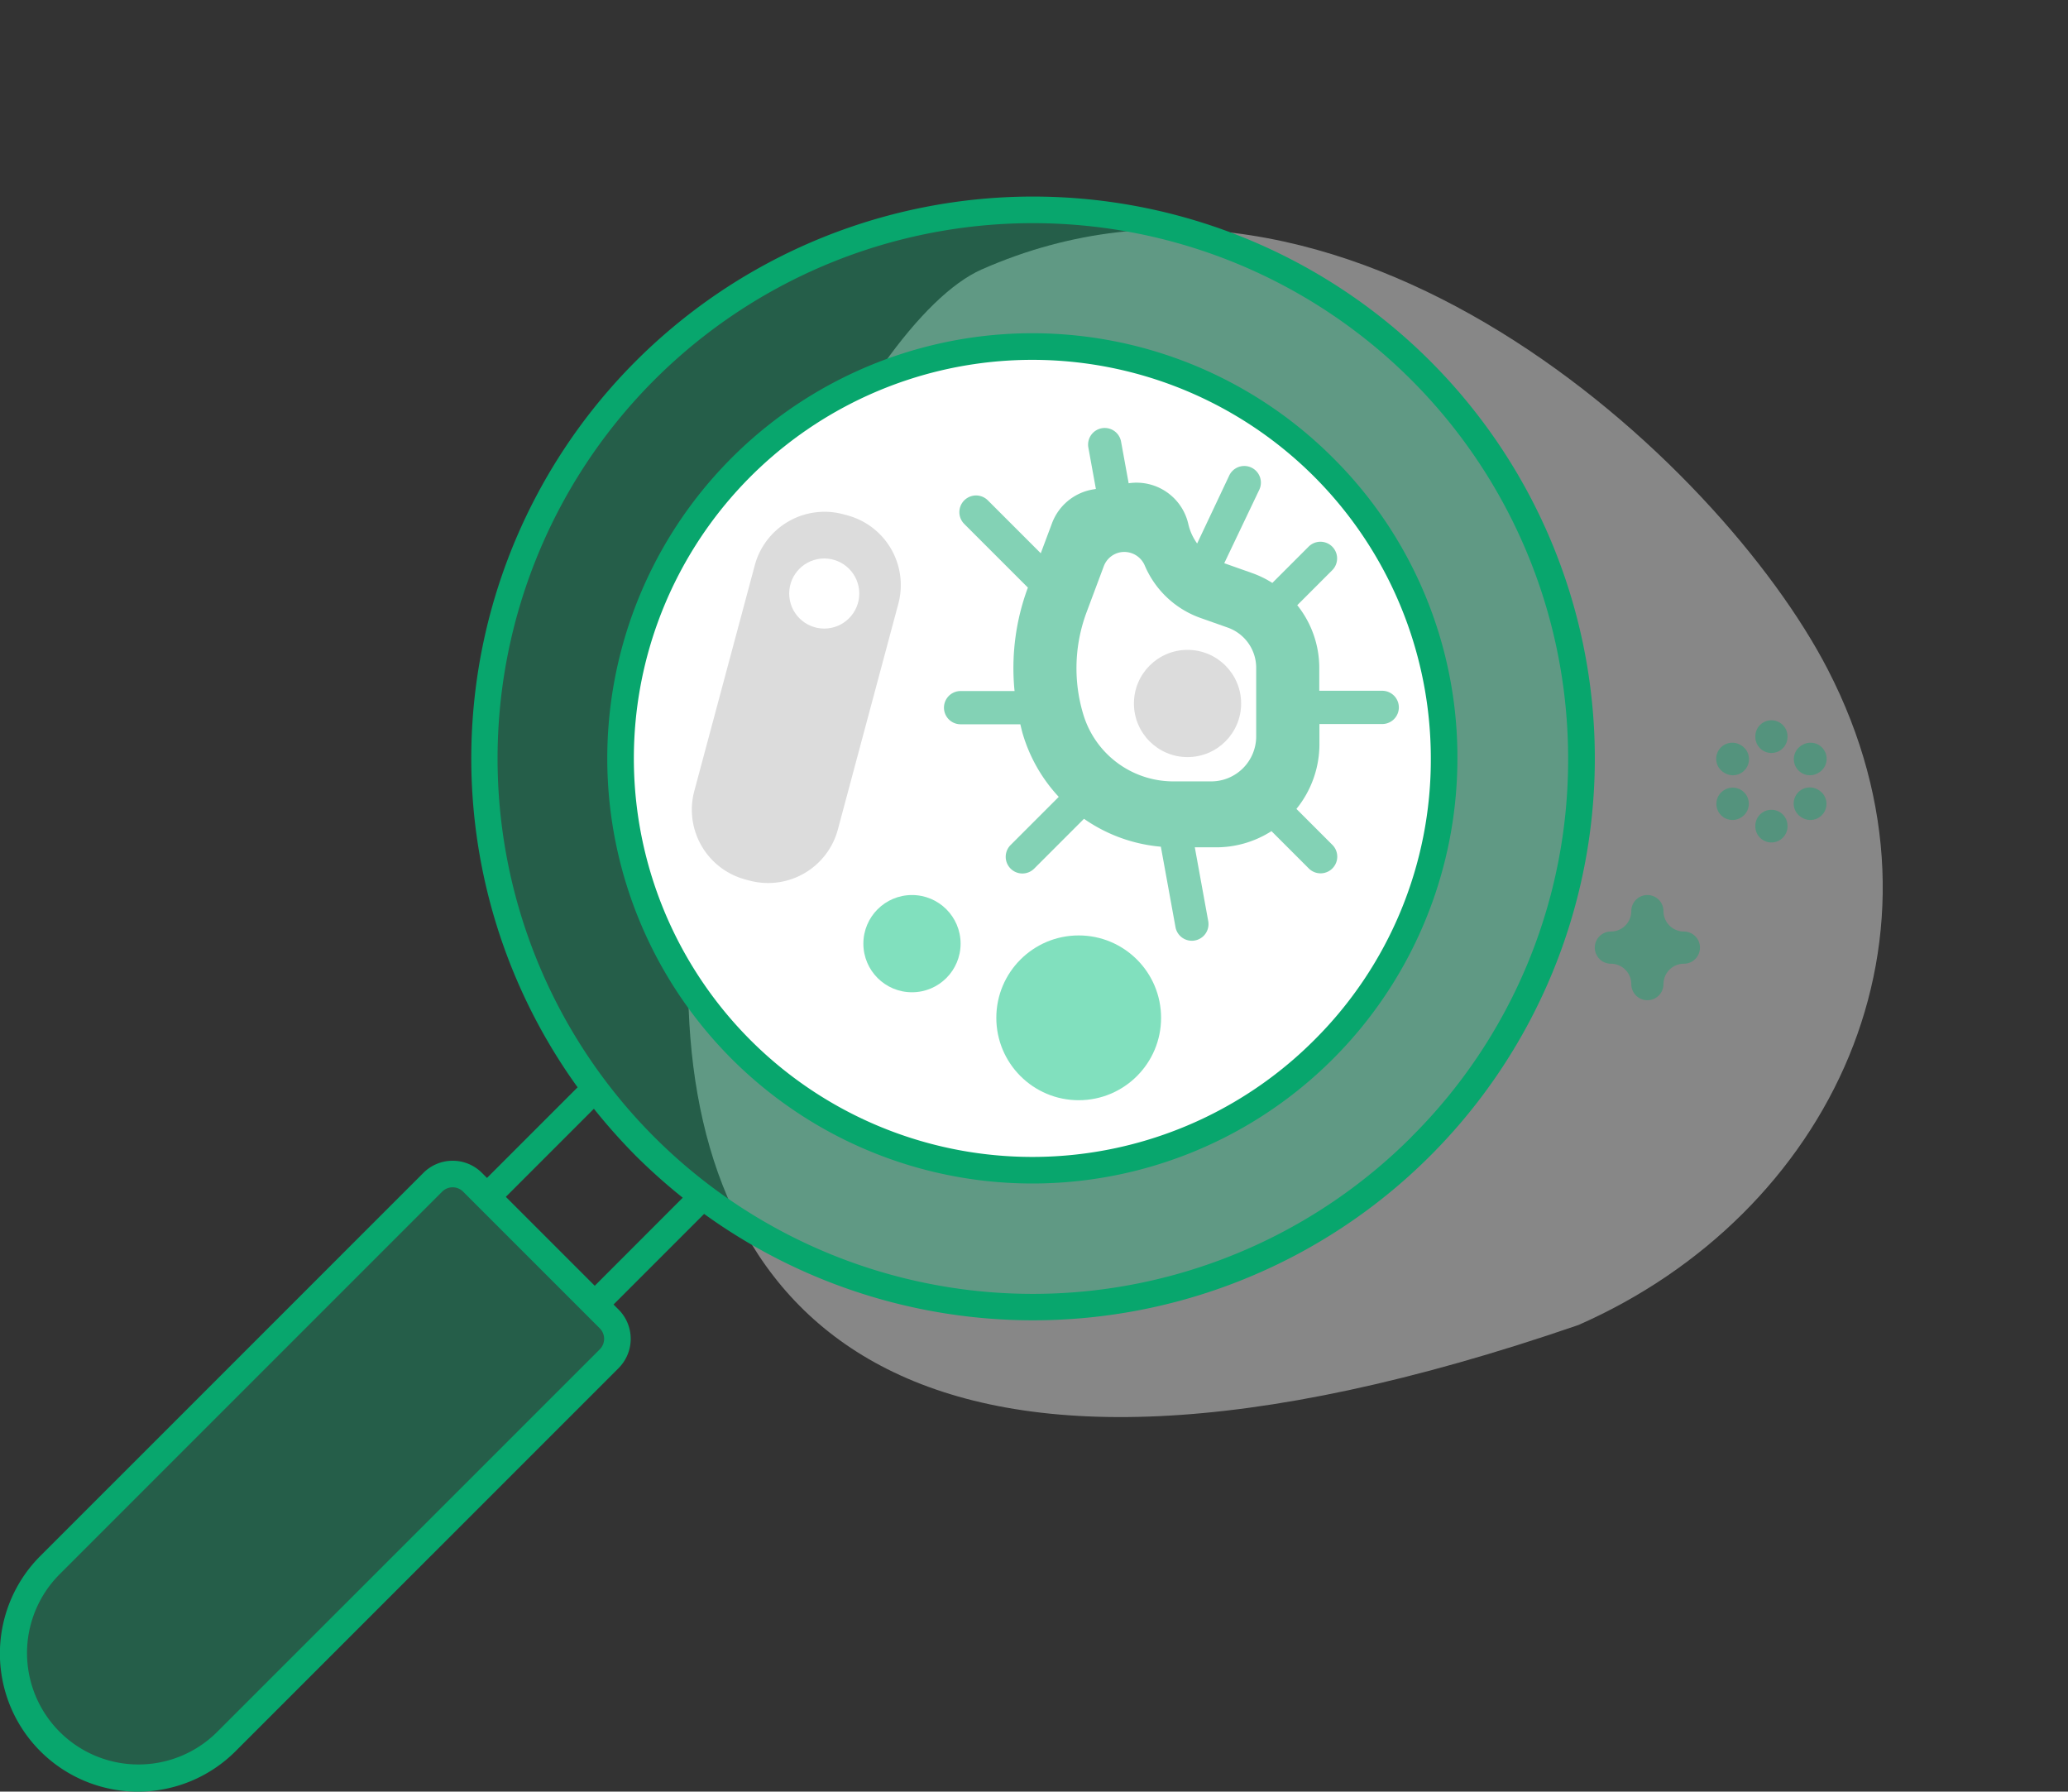 <svg xmlns="http://www.w3.org/2000/svg" width="113.971" height="98.724" viewBox="0 0 113.971 98.724">
  <rect x="0" y="0" width="113.971" height="98.724" fill="#333333" stroke="none"/>
  <g id="Group_598" data-name="Group 598" transform="translate(-617 -788.359)">
    <path id="Path_78" data-name="Path 78" d="M45.822.469C33.116-1.7,5.124,3.25.17,24.439c-3.294,14.089,42.156,82.8,66.219,8.727C69.853,18.472,62.165,3.264,45.822.469Z" transform="matrix(0.602, 0.799, -0.799, 0.602, 690.525, 788.359)" fill="#dcdcdc" opacity="0.5"/>
    <path id="Path_6" data-name="Path 6" d="M12.08,186.347a6.874,6.874,0,0,1,0-9.721l21.11-21.11a1.547,1.547,0,0,1,2.188,0l7.533,7.533a1.547,1.547,0,0,1,0,2.188L21.8,186.347A6.874,6.874,0,0,1,12.08,186.347Z" transform="translate(607.662 697.99)" fill="#04c27e" opacity="0.3"/>
    <circle id="Ellipse_2" data-name="Ellipse 2" cx="30.228" cy="30.228" r="30.228" transform="translate(643.703 799.921)" fill="#04c27e" opacity="0.3"/>
    <ellipse id="Ellipse_3" data-name="Ellipse 3" cx="22.668" cy="22.668" rx="22.668" ry="22.668" transform="translate(646.654 813.283) rotate(-13.3)" fill="#fff"/>
    <path id="Path_7" data-name="Path 7" d="M115.6,58.425l-3.333,12.438a3.98,3.98,0,0,0,2.814,4.874l.224.06a3.98,3.98,0,0,0,4.874-2.814l3.333-12.438a3.98,3.98,0,0,0-2.814-4.874l-.224-.06A3.98,3.98,0,0,0,115.6,58.425Z" transform="translate(542.997 761.084)" fill="#dcdcdc"/>
    <path id="Path_8" data-name="Path 8" d="M163.874,71.126a.917.917,0,0,0,.737-1.065l-.74-4.068h1.175a5.655,5.655,0,0,0,3.05-.892l2.056,2.056a.916.916,0,1,0,1.3-1.3l-1.981-1.981a5.662,5.662,0,0,0,1.268-3.577v-1.1H174.2a.916.916,0,1,0,0-1.832h-3.469V56.108a5.536,5.536,0,0,0-1.214-3.457l1.927-1.927a.916.916,0,0,0-1.3-1.3l-2,2a5.52,5.52,0,0,0-1.117-.544l-1.533-.542,1.93-4.047a.916.916,0,1,0-1.654-.789L164,49.25a2.927,2.927,0,0,1-.486-1.068,2.928,2.928,0,0,0-3.289-2.25l-.417-2.29a.916.916,0,0,0-1.818.163.9.9,0,0,0,.015.165l.414,2.275-.184.032A2.929,2.929,0,0,0,156,48.137l-.619,1.653-2.916-2.916a.916.916,0,0,0-1.3,1.3l3.507,3.507a12.718,12.718,0,0,0-.735,5.7h-2.974a.916.916,0,0,0,0,1.832h3.292c.044.176.081.353.133.528a8.707,8.707,0,0,0,1.985,3.471l-2.654,2.654a.916.916,0,0,0,1.3,1.3l2.745-2.745A8.708,8.708,0,0,0,162,65.959l.806,4.43A.916.916,0,0,0,163.874,71.126Z" transform="translate(518.977 769.056)" fill="#08a66d" opacity="0.5"/>
    <circle id="Ellipse_4" data-name="Ellipse 4" cx="4.54" cy="4.54" r="4.54" transform="translate(671.909 839.904)" fill="#04c27e" opacity="0.5"/>
    <circle id="Ellipse_5" data-name="Ellipse 5" cx="2.679" cy="2.679" r="2.679" transform="translate(664.582 837.678)" fill="#04c27e" opacity="0.5"/>
    <path id="Path_9" data-name="Path 9" d="M169.973,67.919a8.821,8.821,0,0,1,.559-3.089l.947-2.531a1.213,1.213,0,0,1,.928-.77,1.228,1.228,0,0,1,1.336.746,5.238,5.238,0,0,0,3.085,2.882l1.482.524a2.351,2.351,0,0,1,1.568,2.217v3.777a2.481,2.481,0,0,1-2.481,2.481h-2.058a5.188,5.188,0,0,1-4.964-3.608A8.8,8.8,0,0,1,169.973,67.919Z" transform="translate(506.353 757.26)" fill="#fff"/>
    <circle id="Ellipse_6" data-name="Ellipse 6" cx="2.954" cy="2.954" r="2.954" transform="translate(679.493 824.169)" fill="#dcdcdc"/>
    <circle id="Ellipse_7" data-name="Ellipse 7" cx="1.931" cy="1.931" r="1.931" transform="translate(660.494 819.133)" fill="#fff"/>
    <g id="Group_6" data-name="Group 6" transform="translate(617 799.188)">
      <path id="Path_10" data-name="Path 10" d="M86.9,17.14A30.959,30.959,0,0,0,39.911,57.157l-4.994,4.994-.28-.28a2.279,2.279,0,0,0-3.224,0L10.3,82.982A7.607,7.607,0,1,0,21.061,93.739l21.11-21.11a2.283,2.283,0,0,0,0-3.224l-.28-.28,4.992-4.992A30.96,30.96,0,0,0,86.9,17.14ZM41.134,71.593,20.023,92.7a6.141,6.141,0,0,1-8.685-8.684l21.11-21.11a.814.814,0,0,1,1.152,0l7.533,7.533A.816.816,0,0,1,41.134,71.593Zm-.279-3.5-4.9-4.9,4.853-4.854.007.008a32.893,32.893,0,0,0,2.3,2.583,32.548,32.548,0,0,0,2.59,2.31Zm45.011-8.2A29.5,29.5,0,1,1,94.5,39.033,29.3,29.3,0,0,1,85.865,59.888Z" transform="translate(-8.078 -8.072)" fill="#08a66d"/>
      <path id="Path_11" data-name="Path 11" d="M139.544,35.573a23.426,23.426,0,1,0,6.843,16.547,23.241,23.241,0,0,0-6.843-16.547Zm-1.036,32.058a21.961,21.961,0,1,1,6.414-15.51A21.786,21.786,0,0,1,138.508,67.631Z" transform="translate(-66.067 -21.16)" fill="#08a66d"/>
    </g>
    <g id="Group_581" data-name="Group 581" transform="translate(711.593 828.051)" opacity="0.4">
      <g id="Group_31" data-name="Group 31" transform="translate(2.146)">
        <path id="Path_62" data-name="Path 62" d="M435.964,309a.887.887,0,0,1-.887-.887v-.027a.887.887,0,0,1,1.774,0v.027A.887.887,0,0,1,435.964,309Z" transform="translate(-435.077 -307.201)" fill="#08a66d"/>
        <path id="Path_63" data-name="Path 63" d="M435.964,336.786a.887.887,0,0,1-.887-.887v-.027a.887.887,0,1,1,1.774,0v.027A.887.887,0,0,1,435.964,336.786Z" transform="translate(-435.077 -330.056)" fill="#08a66d"/>
      </g>
      <g id="Group_32" data-name="Group 32" transform="translate(0 1.239)">
        <path id="Path_64" data-name="Path 64" d="M423.889,315.972a.882.882,0,0,1-.444-.12l-.023-.013a.887.887,0,1,1,.889-1.535l.023.013a.887.887,0,0,1-.445,1.655Z" transform="translate(-422.98 -314.184)" fill="#08a66d"/>
        <path id="Path_65" data-name="Path 65" d="M447.951,329.863a.883.883,0,0,1-.444-.12l-.023-.013a.887.887,0,1,1,.889-1.535l.023.013a.887.887,0,0,1-.445,1.655Z" transform="translate(-442.772 -325.611)" fill="#08a66d"/>
      </g>
      <g id="Group_33" data-name="Group 33" transform="translate(0 1.239)">
        <path id="Path_66" data-name="Path 66" d="M423.868,329.864a.887.887,0,0,1-.445-1.655l.023-.013a.887.887,0,0,1,.889,1.535l-.023.013A.885.885,0,0,1,423.868,329.864Z" transform="translate(-422.98 -325.612)" fill="#08a66d"/>
        <path id="Path_67" data-name="Path 67" d="M447.93,315.971a.887.887,0,0,1-.445-1.655l.023-.013a.887.887,0,1,1,.889,1.535l-.023.013A.884.884,0,0,1,447.93,315.971Z" transform="translate(-442.773 -314.183)" fill="#08a66d"/>
      </g>
    </g>
    <path id="Path_3054" data-name="Path 3054" d="M415.309,259.154a.887.887,0,0,1-.887-.887,1.125,1.125,0,0,0-1.124-1.124.887.887,0,0,1,0-1.774,1.125,1.125,0,0,0,1.124-1.124.887.887,0,1,1,1.774,0,1.125,1.125,0,0,0,1.124,1.124.887.887,0,0,1,0,1.774,1.125,1.125,0,0,0-1.124,1.124A.887.887,0,0,1,415.309,259.154Z" transform="translate(292.481 584.32)" fill="#08a66d" opacity="0.4"/>
  </g>
</svg>
